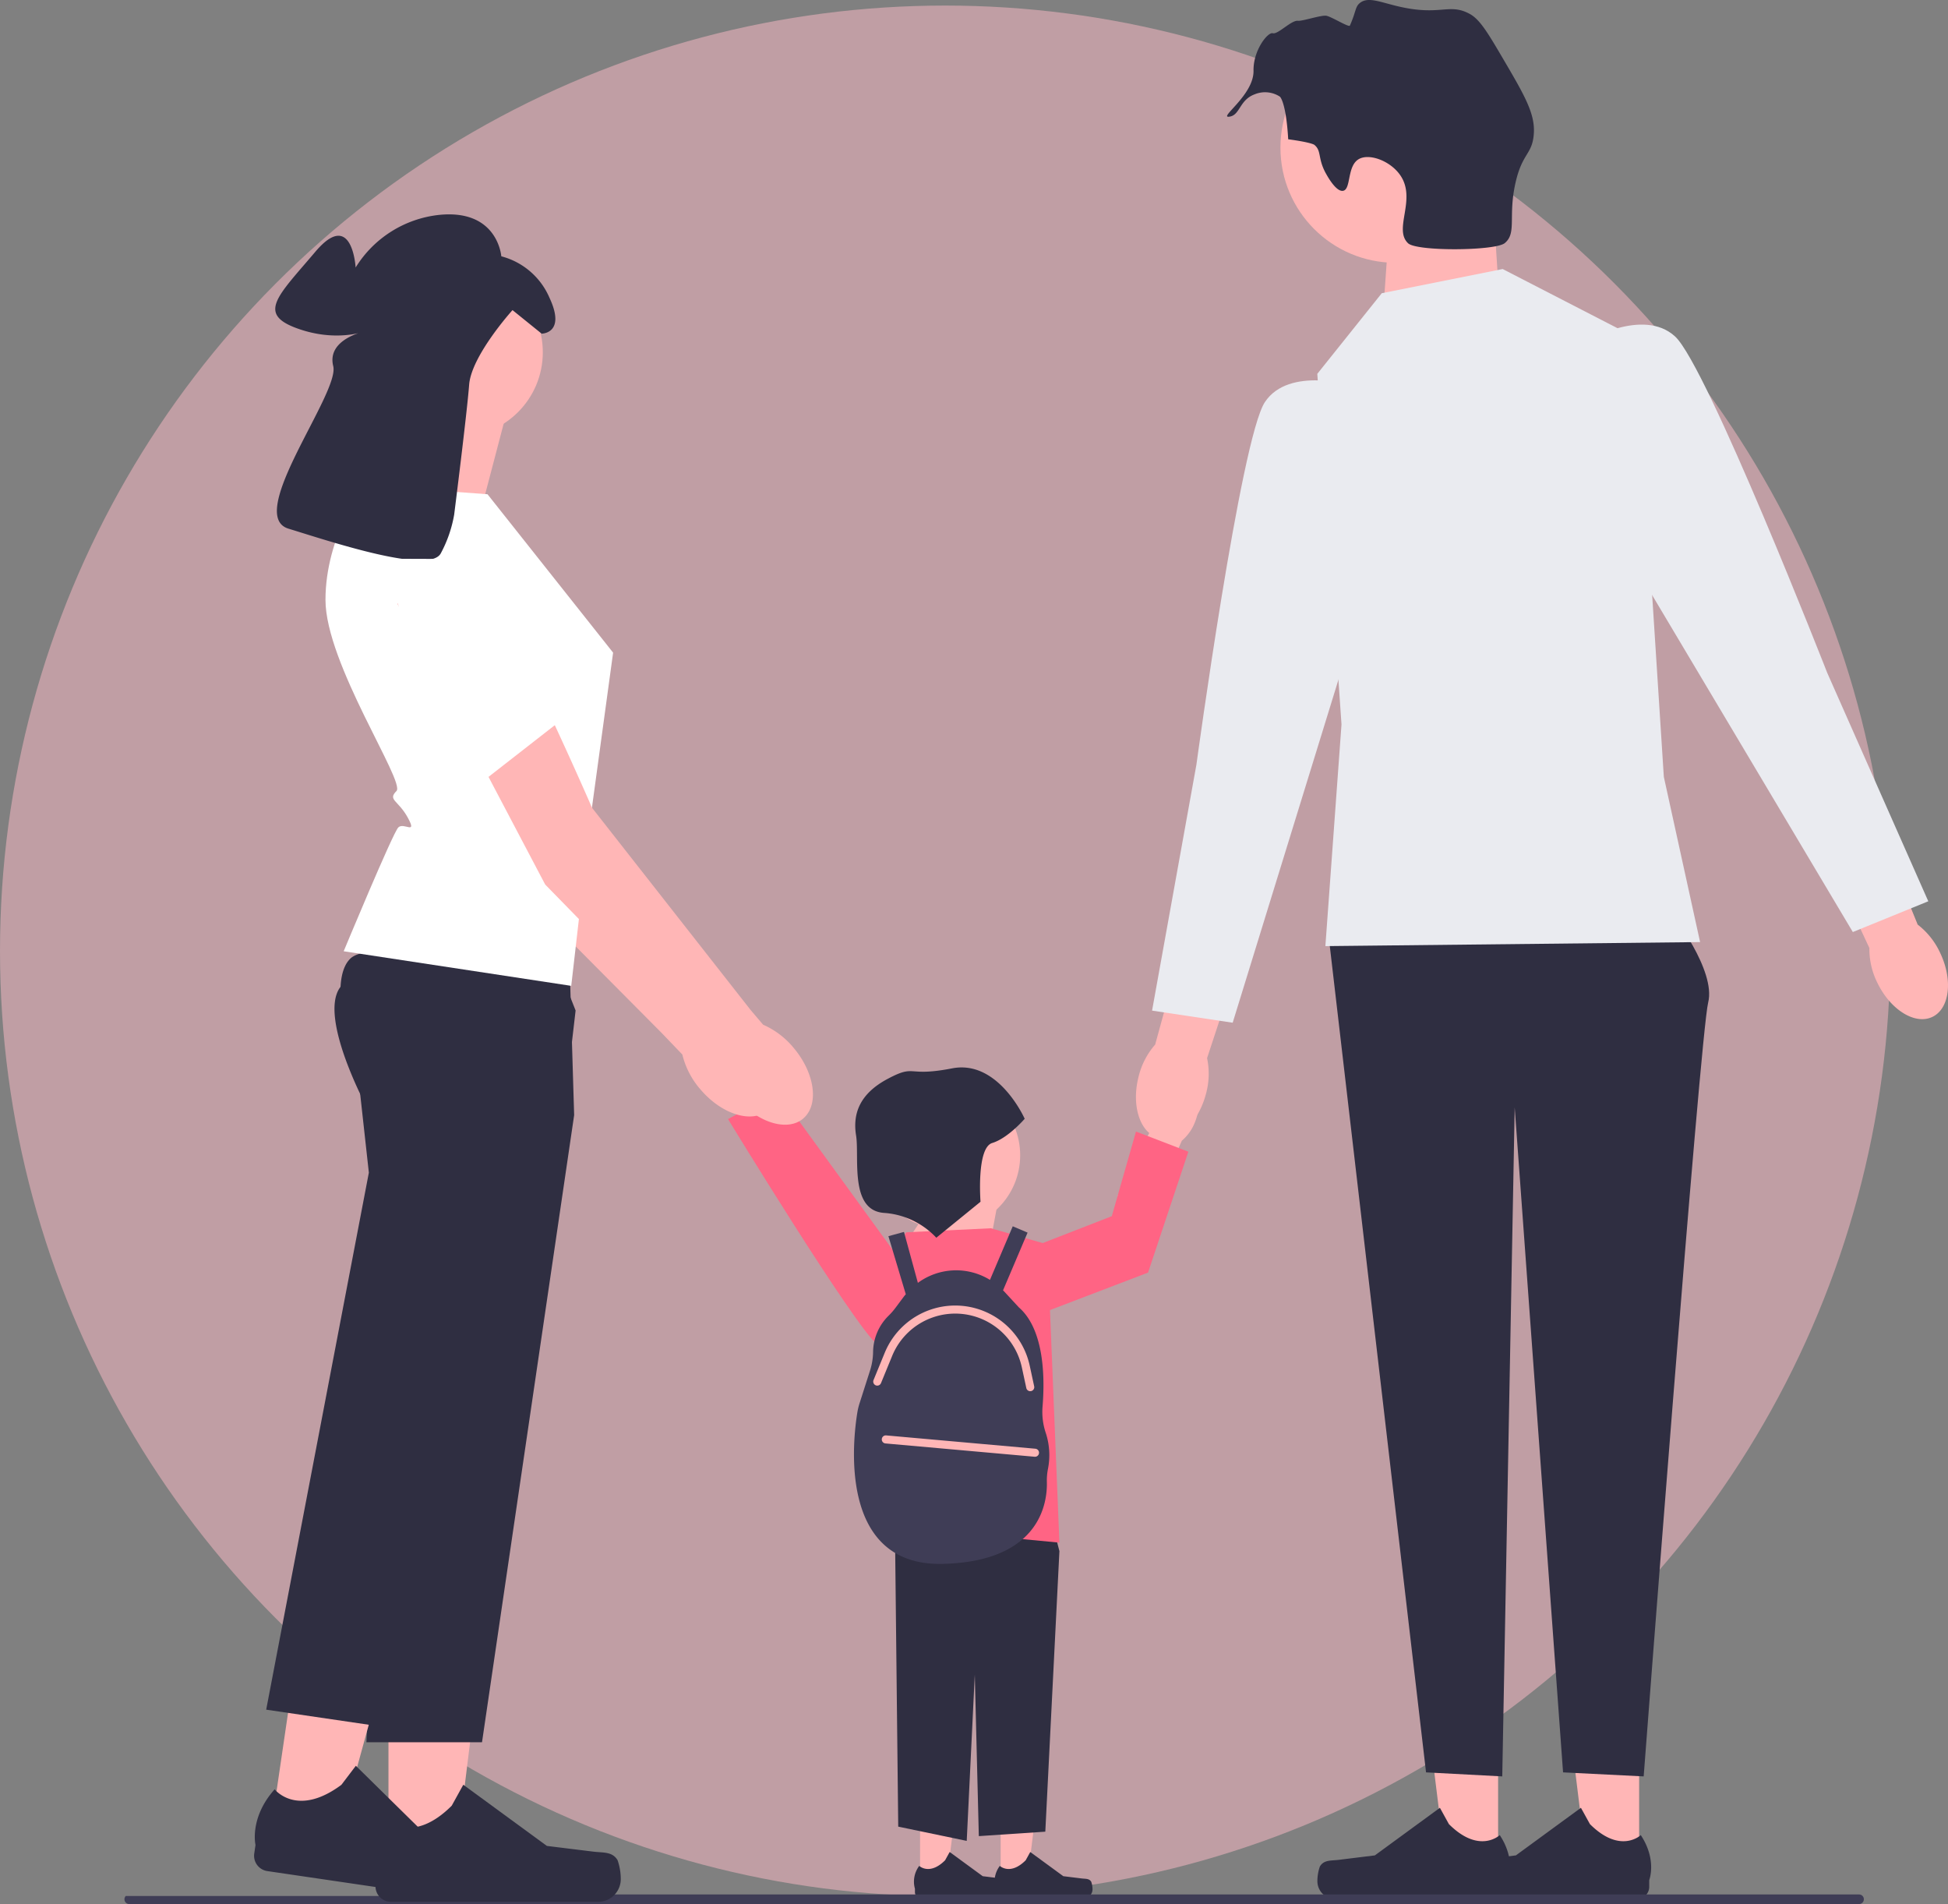 <svg xmlns="http://www.w3.org/2000/svg" width="350.383" height="342.403" viewBox="0 0 350.383 342.403">
  <rect x="0" y="0" width="350.383" height="342.403" fill="#808080" stroke="none"/>
  <g id="Groupe_1745" data-name="Groupe 1745" transform="translate(-818 -322)">
    <circle id="Ellipse_230" data-name="Ellipse 230" cx="170" cy="170" r="170" transform="translate(818 323)" fill="rgba(255,188,201,0.5)"/>
    <g id="undraw_family_vg76" transform="translate(840.385 322)">
      <g id="Groupe_1376" data-name="Groupe 1376" transform="translate(156.502 320.171)">
        <path id="Tracé_4451" data-name="Tracé 4451" d="M217.451,460.1h4.756l2.263-18.346h-7.02Z" transform="translate(-216.35 -441.755)" fill="#ffb6b6"/>
        <path id="Tracé_4452" data-name="Tracé 4452" d="M233.329,464.882h0a4.083,4.083,0,0,1,.226,1.344h0a1.614,1.614,0,0,1-1.614,1.614h-14.73a1.1,1.1,0,0,1-1.1-1.1v-.613a4.708,4.708,0,0,1,.772-4.115s1.864,1.779,4.651-1.007l.822-1.488,5.947,4.349,3.3.406c.721.089,1.361-.014,1.732.611h0Z" transform="translate(-215.933 -446.643)" fill="#2f2e41"/>
      </g>
      <g id="Groupe_1377" data-name="Groupe 1377" transform="translate(142.007 320.171)">
        <path id="Tracé_4453" data-name="Tracé 4453" d="M197.451,460.1h4.756l2.263-18.346h-7.02Z" transform="translate(-196.35 -441.755)" fill="#ffb6b6"/>
        <path id="Tracé_4454" data-name="Tracé 4454" d="M213.329,464.882h0a4.082,4.082,0,0,1,.226,1.344h0a1.614,1.614,0,0,1-1.614,1.614h-14.73a1.1,1.1,0,0,1-1.1-1.1v-.613a4.708,4.708,0,0,1,.772-4.115s1.864,1.779,4.651-1.007l.822-1.488,5.947,4.349,3.3.406c.721.089,1.361-.014,1.732.611h0Z" transform="translate(-195.933 -446.643)" fill="#2f2e41"/>
      </g>
      <path id="Tracé_4455" data-name="Tracé 4455" d="M215.674,357.755l5.073,19.646-2.537,50.451-11.959.8-.725-29.043-1.45,29.9-12.321-2.563-.725-65.773Z" transform="translate(-52.577 -98.464)" fill="#2f2e41"/>
      <g id="Groupe_1378" data-name="Groupe 1378" transform="translate(106.231 189.495)">
        <path id="uuid-f560b4a3-9a95-4199-88c1-6c6c96ee74ab-1893" d="M154.324,265.1c-1.637-2.872-4.446-4.356-6.274-3.314s-1.982,4.215-.344,7.088a8.273,8.273,0,0,0,2.643,2.879l7.089,12.083,5.6-3.448-7.584-11.546A8.274,8.274,0,0,0,154.324,265.1Z" transform="translate(-146.572 -261.455)" fill="#ffb6b6"/>
        <path id="Tracé_4456" data-name="Tracé 4456" d="M187.427,310.386s-6.719,9.261-10.829,5.952-26.815-40.511-26.815-40.511l9.011-4.83Z" transform="translate(-147.456 -264.082)" fill="#ff6484"/>
      </g>
      <path id="Tracé_4457" data-name="Tracé 4457" d="M193.032,304.8l8.7-13.046,8.7,3.624-2.174,11.6Z" transform="translate(-53.128 -80.299)" fill="#ffb6b6"/>
      <path id="Tracé_4458" data-name="Tracé 4458" d="M191.28,305.48l15.22-.725,10.147,2.9,2.174,53.633-30.44-2.9V330.1l-4.349-14.478Z" transform="translate(-50.651 -83.877)" fill="#ff6484"/>
      <path id="Tracé_4459" data-name="Tracé 4459" d="M215.58,341.523a11.878,11.878,0,0,1-.61-4.85c.389-4.637.463-13.723-4.264-17.828l-2.67-2.892c-.056-.06-.118-.111-.175-.17l4.417-10.383-2.668-1.135-4.1,9.637a11.624,11.624,0,0,0-12.966.536l-2.5-9.161-2.8.764,3.126,10.447c-.114.139-.238.266-.345.411l-1.527,2.05a11.938,11.938,0,0,1-1.227,1.4,9.293,9.293,0,0,0-2.784,6.58,11.572,11.572,0,0,1-.605,3.453l-1.816,5.674a11.432,11.432,0,0,0-.4,1.627c-.8,4.858-3.571,27.747,15.366,27.288,17.653-.427,18.815-11.176,18.712-14.746a10.683,10.683,0,0,1,.192-2.3A12.793,12.793,0,0,0,215.58,341.523Z" transform="translate(-49.832 -83.742)" fill="#3f3d56"/>
      <path id="Tracé_4460" data-name="Tracé 4460" d="M331.467,36.017,333.118,61.5,312.36,66.267l1.446-20.608Z" transform="translate(-85.97 -9.913)" fill="#ffb6b6"/>
      <g id="Groupe_1379" data-name="Groupe 1379" transform="translate(214.575 299.773)">
        <path id="Tracé_4461" data-name="Tracé 4461" d="M335.66,449.7H326.3l-4.451-36.091h13.81Z" transform="translate(-303.158 -413.611)" fill="#ffb6b6"/>
        <path id="Tracé_4462" data-name="Tracé 4462" d="M296.5,459.106h0a8.039,8.039,0,0,0-.445,2.645h0a3.176,3.176,0,0,0,3.176,3.176h28.977a2.167,2.167,0,0,0,2.167-2.167v-1.206s1.433-3.626-1.518-8.095c0,0-3.668,3.5-9.149-1.982l-1.616-2.928-11.7,8.557-6.485.8c-1.419.175-2.676-.027-3.406,1.2Z" transform="translate(-296.059 -423.227)" fill="#2f2e41"/>
      </g>
      <g id="Groupe_1380" data-name="Groupe 1380" transform="translate(239.942 299.773)">
        <path id="Tracé_4463" data-name="Tracé 4463" d="M370.66,449.7H361.3l-4.451-36.091h13.81Z" transform="translate(-338.158 -413.611)" fill="#ffb6b6"/>
        <path id="Tracé_4464" data-name="Tracé 4464" d="M331.5,459.106h0a8.033,8.033,0,0,0-.445,2.645h0a3.176,3.176,0,0,0,3.176,3.176h28.977a2.167,2.167,0,0,0,2.166-2.167v-1.206s1.434-3.626-1.518-8.095c0,0-3.668,3.5-9.149-1.982l-1.616-2.928-11.7,8.557-6.485.8c-1.419.175-2.677-.027-3.406,1.2Z" transform="translate(-331.059 -423.227)" fill="#2f2e41"/>
      </g>
      <path id="Tracé_4465" data-name="Tracé 4465" d="M360.638,226.755s7.973,10.147,6.523,15.945-11.6,139.156-11.6,139.156l-14.5-.725-8.7-119.587-2.237,120.312-13.708-.725-17.395-149.3Z" transform="translate(-82.302 -62.409)" fill="#2f2e41"/>
      <path id="uuid-35c49308-43d3-4982-a82f-2c4b488719d7-1894" d="M263.622,259.607c-1.371,5.253-5.192,8.8-8.535,7.931s-4.941-5.838-3.569-11.093a13.588,13.588,0,0,1,2.963-5.692l6.088-22.185,10.35,3.079-7.1,21.543A13.59,13.59,0,0,1,263.622,259.607Z" transform="translate(-69.089 -62.909)" fill="#ffb6b6"/>
      <ellipse id="Ellipse_77" data-name="Ellipse 77" cx="20.71" cy="20.71" rx="20.71" ry="20.71" transform="translate(207.926 5.836)" fill="#ffb6b6"/>
      <path id="Tracé_4466" data-name="Tracé 4466" d="M307.628,71.1l21.743-4.349,23.917,12.321,5.073,79,6.523,29.716-67.4.725,2.9-39.862L296.032,85.6Z" transform="translate(-81.476 -18.373)" fill="#eaebf0"/>
      <path id="Tracé_4467" data-name="Tracé 4467" d="M291.271,95.374s-11.6-3.624-15.945,2.9S263,163.5,263,163.5l-7.973,44.211,14.5,2.174,23.918-77.551Z" transform="translate(-70.192 -25.973)" fill="#eaebf0"/>
      <g id="Groupe_1381" data-name="Groupe 1381" transform="translate(262.736 58.371)">
        <path id="uuid-bde1eca8-243b-424d-9fdc-27c2181c111a-1895" d="M442.04,226.456c2.363,4.888,1.756,10.069-1.355,11.572s-7.547-1.241-9.91-6.131a13.586,13.586,0,0,1-1.435-6.255l-9.75-20.837,9.876-4.367,8.563,21A13.587,13.587,0,0,1,442.04,226.456Z" transform="translate(-378.219 -113.538)" fill="#ffb6b6"/>
        <path id="Tracé_4468" data-name="Tracé 4468" d="M362.508,83.621s10.414-6.257,16.179-.944,27.361,60.482,27.361,60.482l18.177,41.083-13.573,5.532-41.536-69.72Z" transform="translate(-362.508 -80.537)" fill="#eaebf0"/>
      </g>
      <path id="Tracé_4469" data-name="Tracé 4469" d="M312.863,470.912a.86.86,0,0,1-.862.862H.862A.86.86,0,0,1,0,470.912a.84.84,0,0,1,.232-.587H65.259a30.181,30.181,0,0,0,4.073-.276H312A.86.86,0,0,1,312.863,470.912Z" transform="translate(0 -129.371)" fill="#3f3d56"/>
      <path id="uuid-76bcf24f-af63-48e1-b762-2a44b8a9d8fc-1896" d="M253.288,272.943c1.293-3.043,3.912-4.842,5.848-4.018s2.457,3.957,1.163,7a8.274,8.274,0,0,1-2.292,3.165l-5.643,12.823-5.961-2.776,6.2-12.346A8.276,8.276,0,0,1,253.288,272.943Z" transform="translate(-67.817 -73.961)" fill="#ffb6b6"/>
      <ellipse id="Ellipse_78" data-name="Ellipse 78" cx="13.331" cy="13.331" rx="13.331" ry="13.331" transform="translate(134.45 194.427)" fill="#ffb6b6"/>
      <path id="Tracé_4470" data-name="Tracé 4470" d="M227.032,301.049l13.046-5.073,4.349-15.22,9.422,3.624L246.6,306.122,227.032,313.6Z" transform="translate(-62.485 -77.272)" fill="#ff6484"/>
      <path id="Tracé_4471" data-name="Tracé 4471" d="M195.943,295.474l7.951-6.469s-.752-9.695,2.106-10.567,5.839-4.355,5.839-4.355-4.731-10.686-13.057-9.065-6.427-.845-11.558,1.872-6.335,6.344-5.711,10.2-1.234,13.425,4.982,13.918a14.174,14.174,0,0,1,9.45,4.468Z" transform="translate(-49.915 -72.895)" fill="#2f2e41"/>
      <path id="Tracé_4472" data-name="Tracé 4472" d="M291.406,31.182c-1.511-2.756-.727-4.072-2.09-5.149,0,0-.549-.434-4.679-.986h0c-.395-6.759-1.489-7.662-1.489-7.662a4.89,4.89,0,0,0-4.548-.423c-2.706,1-2.612,3.635-4.409,3.994-2.482.5,4.285-3.747,4.206-8.235-.065-3.661,2.558-7,3.471-6.742s3.334-2.379,4.521-2.24c.81.095,4.246-1.083,5.13-.9.966.2,4.048,2.136,4.212,1.764,1.144-2.59.93-3.351,1.781-4.051,1.508-1.239,3.724-.115,7.277.677,7.311,1.63,8.8-.705,12.454,1.25,1.848.988,3.269,3.367,6.038,8.085,3.871,6.6,5.807,9.9,5.53,13.543-.283,3.718-2.064,3.338-3.294,8.777-1.369,6.055.277,9-1.925,10.831-1.7,1.412-15.811,1.52-17.389.036-2.7-2.541,1.521-7.816-1.348-12.145-1.761-2.657-5.615-4.085-7.521-2.993-2.154,1.235-1.357,5.427-2.824,5.7-1.257.235-2.84-2.653-3.1-3.133Z" transform="translate(-75.314 0)" fill="#2f2e41"/>
      <g id="Groupe_1385" data-name="Groupe 1385" transform="translate(23.318 38.55)">
        <g id="Groupe_1382" data-name="Groupe 1382" transform="translate(18.675 63.273)">
          <path id="Tracé_4473" data-name="Tracé 4473" d="M131.664,238.328c2.885-2.437,2.119-8.088-1.711-12.621a14.854,14.854,0,0,0-5.607-4.215l-2.235-2.58L93.246,182.746s-15.985-35.979-20.7-39.866a11.128,11.128,0,0,0-10.27-1.863l-4.332,5.359,26.993,50.235,27.626,27.8,3.729,3.888a14.852,14.852,0,0,0,3.219,6.232c3.83,4.533,9.273,6.233,12.158,3.8Z" transform="translate(-57.939 -140.49)" fill="#ffb6b6"/>
          <path id="Tracé_4474" data-name="Tracé 4474" d="M77.83,153.017l7.234,10.609L95.448,179,76.789,185.45,60.314,157.181Z" transform="translate(-58.593 -143.938)" fill="#fff"/>
        </g>
        <path id="Tracé_4475" data-name="Tracé 4475" d="M85.041,101.336,79.8,121.31,59.828,117.38s7.858-14.407,5.894-20.956Z" transform="translate(-39.784 -65.089)" fill="#ffb6b6"/>
        <g id="Groupe_1383" data-name="Groupe 1383" transform="translate(21.389 249.847)">
          <path id="Tracé_4476" data-name="Tracé 4476" d="M65.522,444.31H77.55l5.722-46.394H65.52Z" transform="translate(-62.74 -397.914)" fill="#ffb6b6"/>
          <path id="Tracé_4477" data-name="Tracé 4477" d="M105.676,456.4h0a10.327,10.327,0,0,1,.572,3.4h0a4.082,4.082,0,0,1-4.082,4.082H64.917a2.785,2.785,0,0,1-2.785-2.785v-1.551s-1.843-4.661,1.951-10.406c0,0,4.715,4.5,11.761-2.547l2.078-3.764,15.04,11,8.336,1.026c1.824.224,3.441-.035,4.379,1.545Z" transform="translate(-61.684 -410.276)" fill="#2f2e41"/>
        </g>
        <path id="Tracé_4478" data-name="Tracé 4478" d="M95.232,266.455,78.658,379.24H57.864l2.765-64.38,1.455-33.852-4.22-16.113a71.96,71.96,0,0,1-3.545-7.923c-1.827-4.9-3.27-10.773-1.128-13.558.788-1.027,2.838-1.787,5.623-2.353a58.186,58.186,0,0,1,5.821-.829c12.3-1.217,29.789-.457,29.789-.457l.445,14.674.247,8.194Z" transform="translate(-37.663 -104.479)" fill="#2f2e41"/>
        <g id="Groupe_1384" data-name="Groupe 1384" transform="translate(0 244.825)">
          <path id="Tracé_4479" data-name="Tracé 4479" d="M36.29,436.887l11.9,1.748L60.6,393.567l-17.564-2.581Z" transform="translate(-33.306 -390.986)" fill="#ffb6b6"/>
          <path id="Tracé_4480" data-name="Tracé 4480" d="M75.967,455.584h0a10.326,10.326,0,0,1,.071,3.447h0a4.082,4.082,0,0,1-4.633,3.445l-36.853-5.418A2.785,2.785,0,0,1,32.2,453.9l.226-1.534s-1.145-4.88,3.444-10.011c0,0,4.011,5.136,12.006-.809l2.6-3.422,13.28,13.07,8.1,2.228c1.772.487,3.409.466,4.108,2.166h0Z" transform="translate(-32.173 -403.959)" fill="#2f2e41"/>
        </g>
        <path id="Tracé_4481" data-name="Tracé 4481" d="M90.831,246.583,88.557,266.16l-12.4,41.255-20.408,67.92-20.571-3.023L53.643,275.74l-1.828-16.56s-.6-1.646-1.278-4.056c-1.355-4.767-3.053-12.531-1.184-16.492a4.63,4.63,0,0,1,.961-1.384c.735-.713,2.229-1.146,4.231-1.376,8.367-.946,25.6,1.759,33.267,3.087l3.019,7.622Z" transform="translate(-33.001 -103.415)" fill="#2f2e41"/>
        <path id="Tracé_4482" data-name="Tracé 4482" d="M79.031,122.006l22.593,28.487-4.056,29.7-3.475,30.221-40.93-6.221S62,182.909,62.986,181.927s3.45,1.444,1.725-1.734-3.689-3.178-2.052-4.815S49.889,152.458,49.889,141s6.876-20.629,6.876-20.629l22.266,1.637Z" transform="translate(-37.049 -71.679)" fill="#fff"/>
        <ellipse id="Ellipse_79" data-name="Ellipse 79" cx="15.22" cy="15.22" rx="15.22" ry="15.22" transform="translate(21.491 9.579)" fill="#ffb6b6"/>
        <path id="Tracé_4483" data-name="Tracé 4483" d="M69.619,107.089S71.9,89.068,72.3,83.828s7.8-13.422,7.8-13.422l5.241,4.233s4.434,0,1.411-6.45a13,13,0,0,0-8.667-7.458S77.48,52.265,67,53.273a20.182,20.182,0,0,0-15.117,9.473s-.6-10.683-7.256-2.822S34.145,71.01,41.2,73.63s12.3.6,12.3.6-6.853,1.411-5.644,6.248-15.923,26.807-8.062,29.226,25.4,8.264,27.412,4.434a22.917,22.917,0,0,0,2.419-7.055Z" transform="translate(-33.62 -53.189)" fill="#2f2e41"/>
        <path id="Tracé_4484" data-name="Tracé 4484" d="M140.7,240.2c2.905-2.413,2.187-8.07-1.605-12.635a14.852,14.852,0,0,0-5.571-4.262l-2.214-2.6L102.753,184.3S87.07,148.188,82.384,144.261a11.128,11.128,0,0,0-10.255-1.949l-4.376,5.323,26.571,50.46,27.392,28.032,3.7,3.919a14.852,14.852,0,0,0,3.166,6.259c3.792,4.565,9.22,6.31,12.126,3.9Z" transform="translate(-41.966 -77.582)" fill="#ffb6b6"/>
        <path id="Tracé_4485" data-name="Tracé 4485" d="M65.466,138.639s6.992,36.283,14.948,41.632l15.855-12.363s1.387-.06-1.195-2.976-1.921-9.18-1.921-9.18,1.162,1.5-1.366-.584-.175-16.44-.175-16.44l-26.146-.089Z" transform="translate(-41.336 -76.708)" fill="#fff"/>
      </g>
      <path id="Tracé_4486" data-name="Tracé 4486" d="M214.073,339.331a.724.724,0,0,1-.708-.572l-.8-3.7a12.26,12.26,0,0,0-23.329-2.074l-2,4.874a.725.725,0,1,1-1.341-.55l2-4.874a13.709,13.709,0,0,1,26.086,2.319l.8,3.7a.725.725,0,0,1-.556.861A.741.741,0,0,1,214.073,339.331Z" transform="translate(-51.15 -89.154)" fill="#ffb6b6"/>
      <path id="Tracé_4487" data-name="Tracé 4487" d="M215.513,359.986l-.065,0-26.82-2.392a.725.725,0,1,1,.129-1.444l26.82,2.392a.725.725,0,0,1-.064,1.447Z" transform="translate(-51.734 -98.021)" fill="#ffb6b6"/>
    </g>
  </g>
</svg>
